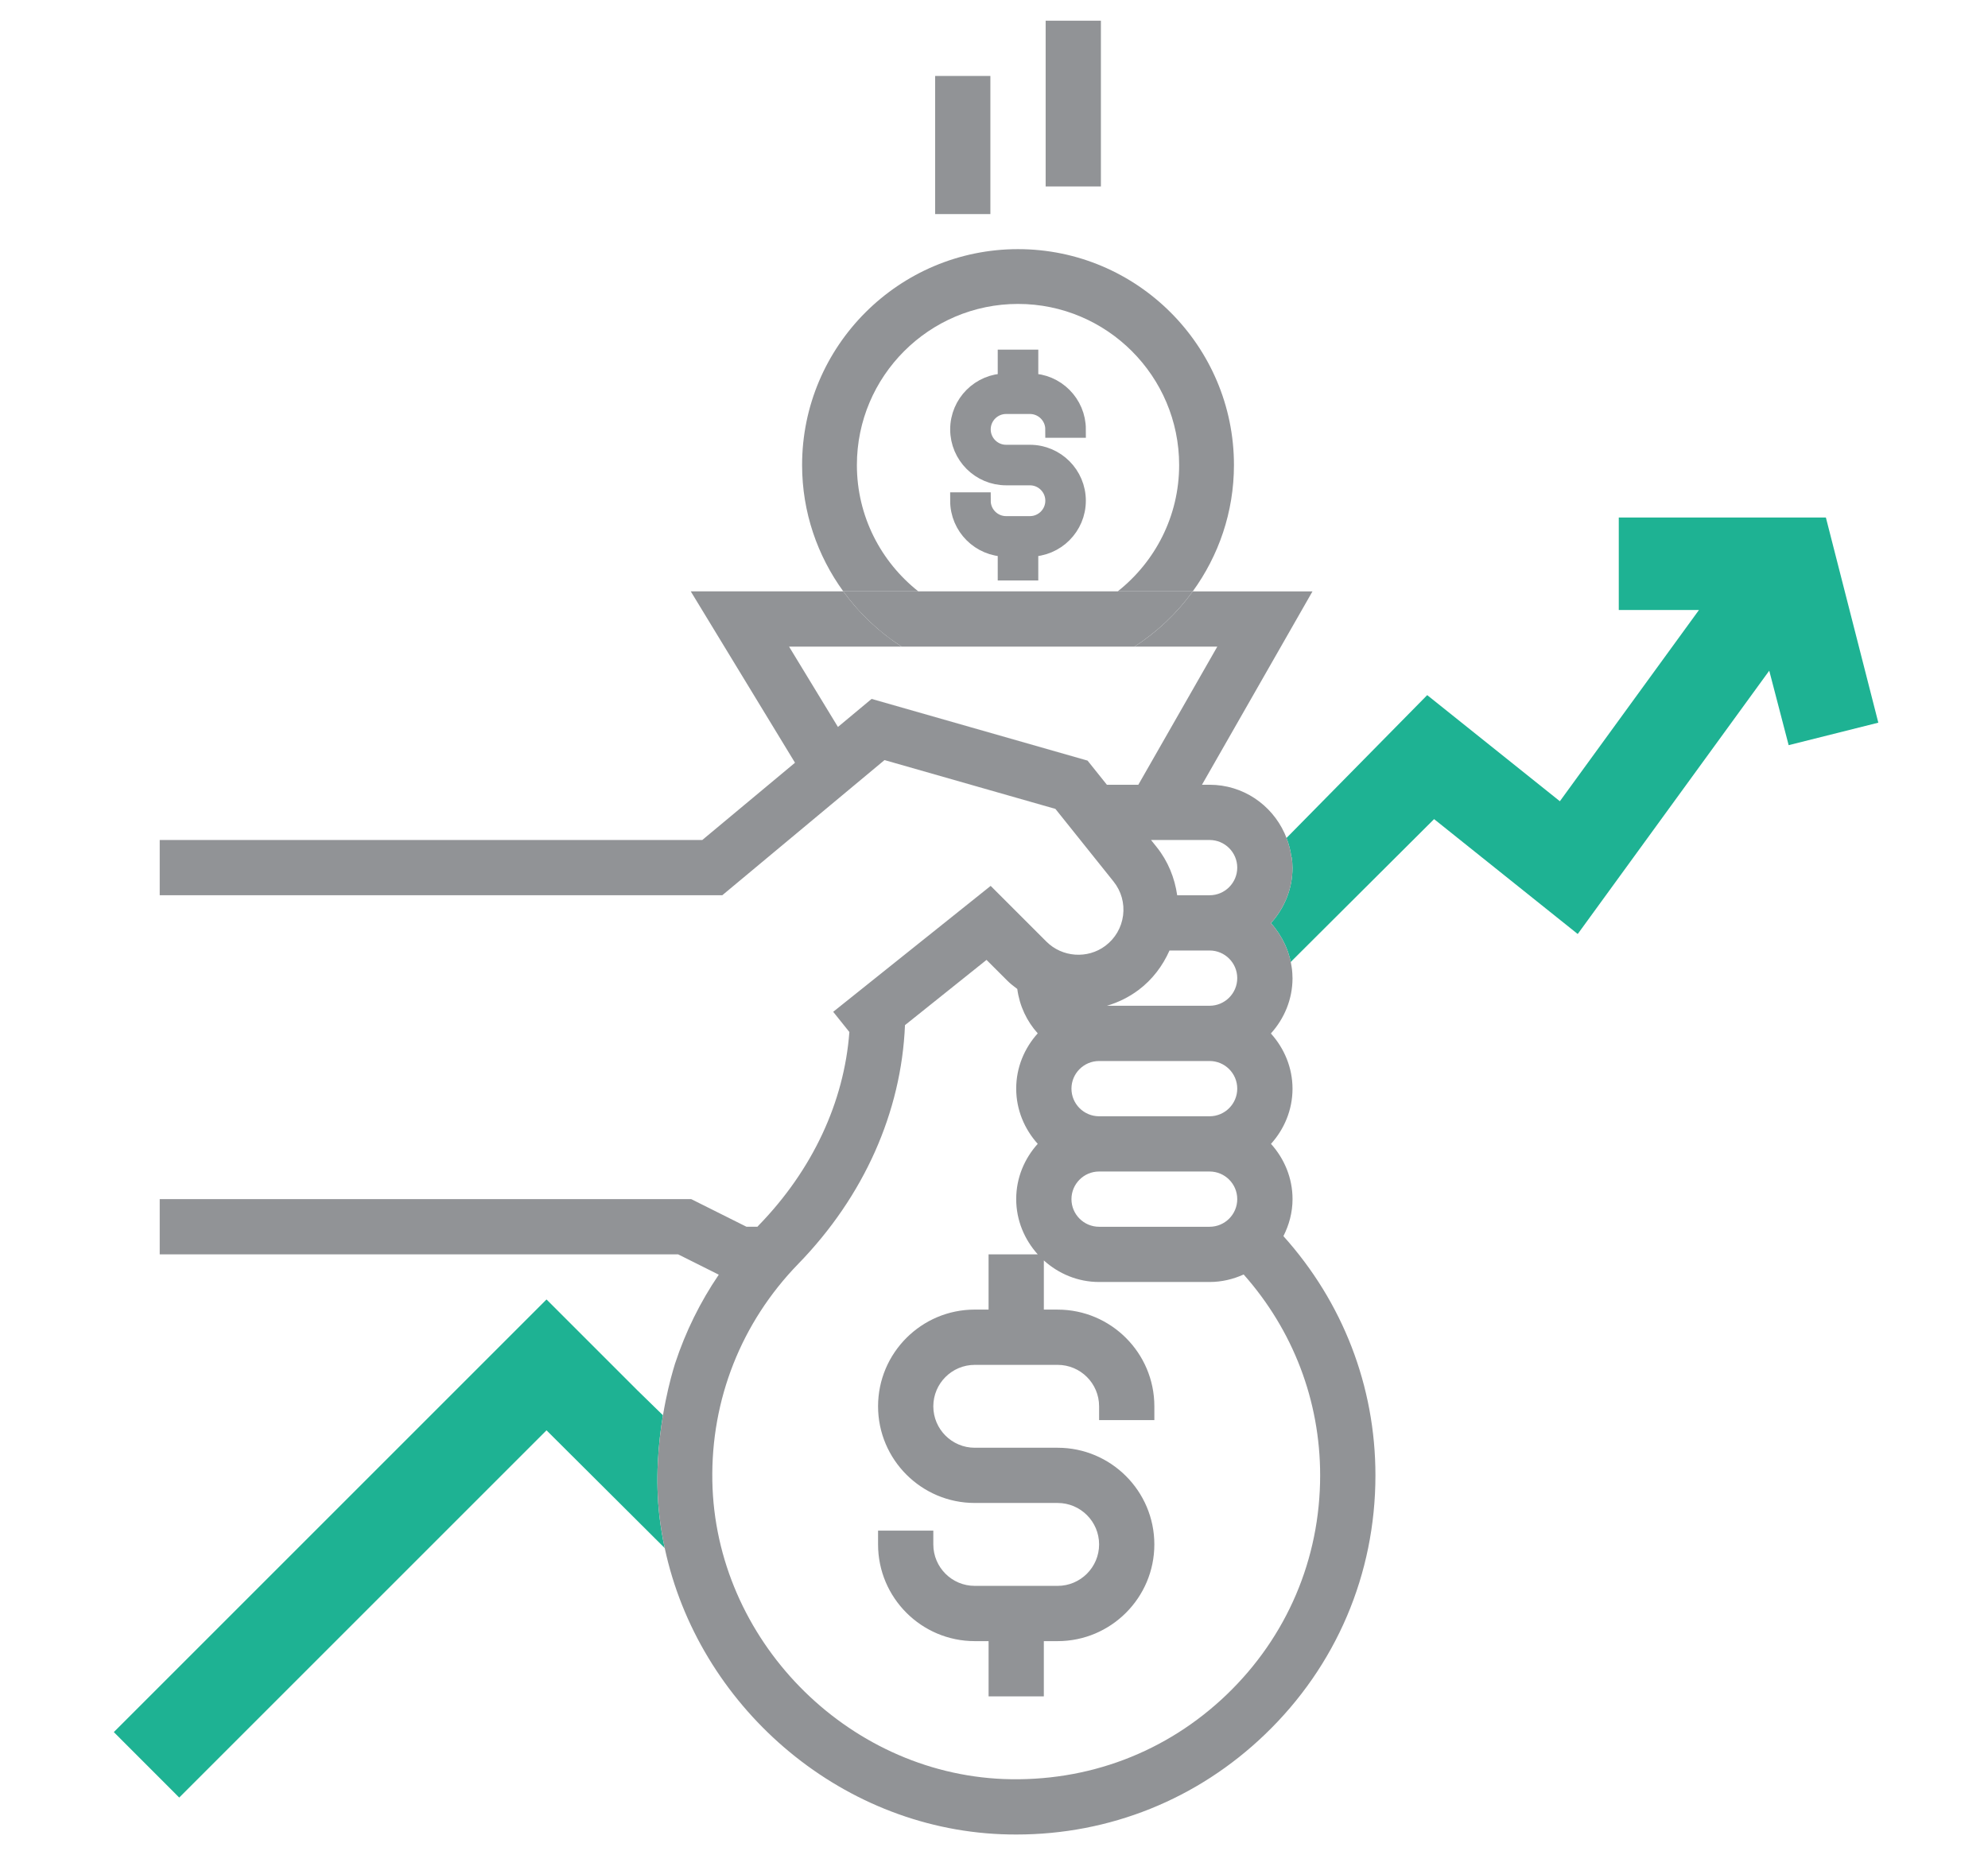 <?xml version="1.0" encoding="utf-8"?>
<!-- Generator: Adobe Illustrator 15.1.0, SVG Export Plug-In  -->
<!DOCTYPE svg PUBLIC "-//W3C//DTD SVG 1.1//EN" "http://www.w3.org/Graphics/SVG/1.1/DTD/svg11.dtd">
<svg version="1.1"
	 xmlns="http://www.w3.org/2000/svg" xmlns:xlink="http://www.w3.org/1999/xlink" xmlns:a="http://ns.adobe.com/AdobeSVGViewerExtensions/3.0/"
	 x="0px" y="0px" width="160px" height="149px" viewBox="-9.16 -1.667 160 149"
	 overflow="visible" enable-background="new -9.16 -1.667 160 149" xml:space="preserve">
<defs>
</defs>
<rect x="66.102" y="4.447" fill="#919396" width="4.447" height="11.118"/>
<rect x="74.997" fill="#919396" width="4.447" height="13.342"/>
<path fill="none" d="M85.741,35.766c0-7.151-5.818-12.969-12.968-12.969s-12.968,5.818-12.968,12.969
	c0,4.121,1.939,7.792,4.945,10.168h2.227h2.228h9.107h2.484C83.802,43.557,85.741,39.887,85.741,35.766z"/>
<path fill="none" d="M90.417,77.065c0-1.225-0.998-2.224-2.225-2.224h-3.226c-0.552,1.239-1.378,2.342-2.497,3.181
	c-0.78,0.583-1.643,1.002-2.539,1.267h8.262C89.419,79.289,90.417,78.291,90.417,77.065z"/>
<path fill="none" d="M79.298,88.184h8.894c1.227,0,2.225-0.999,2.225-2.225s-0.998-2.223-2.225-2.223h-8.894
	c-1.226,0-2.224,0.997-2.224,2.223S78.073,88.184,79.298,88.184z"/>
<path fill="none" d="M85.584,70.394h2.608c1.227,0,2.225-0.999,2.225-2.224c0-1.226-0.998-2.224-2.225-2.224h-4.713l0.452,0.565
	C84.844,67.651,85.381,68.991,85.584,70.394z"/>
<path fill="none" d="M79.298,97.079h8.894c1.227,0,2.225-0.998,2.225-2.225c0-1.226-0.998-2.223-2.225-2.223h-8.894
	c-1.226,0-2.224,0.997-2.224,2.223C77.075,96.081,78.073,97.079,79.298,97.079z"/>
<path fill="none" d="M88.192,101.526h-8.894c-1.716,0-3.267-0.668-4.447-1.735v3.958h1.112c4.289,0,7.782,3.491,7.782,7.783v1.112
	h-4.447v-1.112c0-1.84-1.497-3.335-3.335-3.335H69.29c-1.837,0-3.334,1.495-3.334,3.335c0,1.839,1.494,3.336,3.334,3.336h6.674
	c4.289,0,7.782,3.49,7.782,7.783c0,4.291-3.493,7.783-7.782,7.783h-1.112v4.447h-4.447v-4.447H69.29
	c-4.29,0-7.781-3.492-7.781-7.783v-1.112h4.447v1.112c0,1.838,1.494,3.335,3.334,3.335h6.674c1.836,0,3.335-1.499,3.335-3.338
	s-1.497-3.335-3.335-3.335H69.29c-4.29,0-7.781-3.491-7.781-7.783s3.491-7.783,7.781-7.783h1.114v-4.447h3.956
	c-1.062-1.184-1.732-2.732-1.732-4.447s0.667-3.264,1.732-4.447c-1.062-1.184-1.732-2.733-1.732-4.447
	c0-1.715,0.667-3.264,1.732-4.447c-0.881-0.977-1.464-2.205-1.646-3.574c-0.273-0.209-0.552-0.414-0.802-0.667l-1.673-1.671
	l-6.562,5.25c-0.289,6.983-3.293,13.775-8.6,19.229c-4.57,4.705-7.023,10.906-6.905,17.464
	c0.228,12.717,10.745,23.479,23.441,23.991c6.767,0.256,13.11-2.145,17.957-6.797c4.848-4.656,7.52-10.924,7.52-17.644
	c0-6.027-2.189-11.7-6.156-16.171C90.095,101.301,89.171,101.526,88.192,101.526z"/>
<path fill="#1EB293" d="M44.196,112.251l-2.092-2.042l-7.279-7.279L0,137.754l5.264,5.269l29.561-29.559l9.512,9.476
	c-0.176-0.824-0.316-1.658-0.418-2.503C43.564,117.407,43.819,114.505,44.196,112.251z"/>
<path fill="#1EB293" d="M137.792,39.987h-16.668v7.447h6.453l-11.194,15.393l-10.677-8.542L94.382,65.783
	c0.189,0.493,0.328,1.011,0.396,1.552l0.018-0.019c0.041,0.286,0.068,0.576,0.068,0.874c0,1.713-0.668,3.264-1.734,4.447
	c0.453,0.504,0.829,1.078,1.118,1.699c0.073,0.159,0.142,0.319,0.203,0.484c0.018,0.047,0.033,0.096,0.05,0.144
	c0.059,0.167,0.109,0.338,0.153,0.51c0.017,0.064,0.032,0.127,0.048,0.192c0.007,0.033,0.011,0.067,0.018,0.1l11.539-11.5
	l11.561,9.248l15.414-21.196l1.562,5.995l7.217-1.81L137.792,39.987z"/>
<path fill="#919396" d="M94.654,75.474c-0.044-0.172-0.095-0.343-0.153-0.51c-0.017-0.048-0.032-0.096-0.05-0.144
	c-0.062-0.165-0.13-0.325-0.203-0.484c-0.289-0.622-0.665-1.195-1.118-1.699c1.066-1.184,1.734-2.734,1.734-4.447
	c0-0.298-0.027-0.588-0.068-0.874l-0.018,0.019c-0.068-0.541-0.207-1.059-0.396-1.552c0-0.001,0-0.003-0.001-0.004
	c-0.052-0.13-0.103-0.261-0.162-0.387c-1.049-2.291-3.342-3.892-6.026-3.892h-0.615l8.895-15.565h-9.635
	c-1.275,1.759-2.866,3.27-4.698,4.447h6.671L82.456,61.5h-2.531l-1.555-1.944L60.988,54.59l-2.708,2.258l-3.934-6.467h4.939h4.122
	c-1.832-1.178-3.422-2.688-4.698-4.447h-4.66h-2.456h-0.906h-4.253l8.39,13.793l-7.463,6.22H3.694v4.447h45.277l13.057-10.88
	l13.754,3.929l4.68,5.847c0.618,0.773,0.892,1.742,0.767,2.727c-0.128,0.981-0.633,1.85-1.425,2.447
	c-1.434,1.077-3.477,0.929-4.746-0.338l-4.486-4.486L57.898,79.776l1.302,1.627c-0.42,5.629-2.961,11.104-7.309,15.573
	c-0.032,0.032-0.058,0.069-0.09,0.1h-0.885l-4.447-2.224H3.694v4.447h41.724l3.271,1.636c-1.5,2.208-2.674,4.595-3.501,7.105
	c-0.004,0.012-0.009,0.023-0.013,0.035c-0.009,0.028-0.017,0.058-0.026,0.086c-0.049,0.151-0.09,0.305-0.136,0.456
	c-0.217,0.75-0.547,2.028-0.815,3.634c-0.377,2.253-0.632,5.155-0.277,8.185c0.102,0.845,0.242,1.679,0.418,2.503
	c2.693,12.602,13.897,22.504,27.096,23.036c0.405,0.016,0.809,0.023,1.207,0.023c7.504,0,14.573-2.834,20.008-8.059
	c5.73-5.5,8.889-12.906,8.889-20.849c0-7.19-2.639-13.952-7.406-19.258c0.455-0.901,0.734-1.901,0.734-2.979
	c0-1.713-0.67-3.264-1.734-4.447c1.064-1.181,1.73-2.728,1.733-4.438c-0.003-1.709-0.671-3.256-1.733-4.438
	c0.002-0.003,0.005-0.007,0.008-0.01c-0.003-0.003-0.006-0.007-0.008-0.01c1.064-1.181,1.73-2.729,1.733-4.438
	c0-0.003,0.001-0.006,0.001-0.01c0-0.026-0.005-0.052-0.006-0.079c-0.002-0.207-0.014-0.411-0.037-0.612
	c-0.008-0.077-0.021-0.152-0.033-0.229c-0.02-0.127-0.043-0.253-0.068-0.379c-0.007-0.033-0.011-0.067-0.018-0.1
	C94.687,75.602,94.671,75.538,94.654,75.474z M88.192,65.947c1.227,0,2.225,0.998,2.225,2.224c0,1.225-0.998,2.224-2.225,2.224
	h-2.608c-0.203-1.403-0.74-2.743-1.653-3.882l-0.452-0.565H88.192z M82.469,78.022c1.119-0.839,1.945-1.941,2.497-3.181h3.226
	c1.227,0,2.225,0.999,2.225,2.224c0,1.226-0.998,2.224-2.225,2.224H79.93C80.827,79.024,81.689,78.605,82.469,78.022z
	 M79.298,83.737h8.894c1.227,0,2.225,0.997,2.225,2.223s-0.998,2.225-2.225,2.225h-8.894c-1.226,0-2.224-0.999-2.224-2.225
	S78.073,83.737,79.298,83.737z M79.298,92.631h8.894c1.227,0,2.225,0.997,2.225,2.223c0,1.227-0.998,2.225-2.225,2.225h-8.894
	c-1.226,0-2.224-0.998-2.224-2.225C77.075,93.628,78.073,92.631,79.298,92.631z M97.089,117.091c0,6.72-2.672,12.987-7.52,17.644
	c-4.846,4.652-11.19,7.053-17.957,6.797c-12.696-0.512-23.214-11.274-23.441-23.991c-0.118-6.558,2.335-12.759,6.905-17.464
	c5.307-5.453,8.311-12.245,8.6-19.229l6.562-5.25l1.673,1.671c0.25,0.253,0.528,0.458,0.802,0.667
	c0.183,1.369,0.766,2.598,1.646,3.574c-1.065,1.184-1.732,2.732-1.732,4.447c0,1.714,0.67,3.264,1.732,4.447
	c-1.065,1.184-1.732,2.732-1.732,4.447s0.67,3.264,1.732,4.447h-3.956v4.447H69.29c-4.29,0-7.781,3.491-7.781,7.783
	s3.491,7.783,7.781,7.783h6.674c1.838,0,3.335,1.496,3.335,3.335s-1.499,3.338-3.335,3.338H69.29c-1.84,0-3.334-1.497-3.334-3.335
	v-1.112h-4.447v1.112c0,4.291,3.491,7.783,7.781,7.783h1.114v4.447h4.447v-4.447h1.112c4.289,0,7.782-3.492,7.782-7.783
	c0-4.293-3.493-7.783-7.782-7.783H69.29c-1.84,0-3.334-1.497-3.334-3.336c0-1.84,1.497-3.335,3.334-3.335h6.674
	c1.838,0,3.335,1.495,3.335,3.335v1.112h4.447v-1.112c0-4.292-3.493-7.783-7.782-7.783h-1.112v-3.958
	c1.181,1.067,2.731,1.735,4.447,1.735h8.894c0.979,0,1.902-0.225,2.74-0.605C94.899,105.391,97.089,111.064,97.089,117.091z"/>
<path fill="#919396" d="M64.75,45.934c-3.006-2.377-4.945-6.047-4.945-10.168c0-7.151,5.818-12.969,12.968-12.969
	s12.968,5.818,12.968,12.969c0,4.121-1.939,7.792-4.945,10.168h6.041c2.077-2.863,3.315-6.37,3.315-10.168
	c0-9.583-7.795-17.379-17.378-17.379s-17.379,7.797-17.379,17.379c0,3.799,1.239,7.306,3.315,10.168h5.81H64.75z"/>
<path fill="#919396" d="M80.796,45.934h-2.484h-9.107h-2.228H64.75h-0.23h-5.81c1.275,1.759,2.866,3.27,4.698,4.447h2.112h12.792
	h3.827c1.832-1.178,3.422-2.688,4.698-4.447H80.796z"/>
<path fill="#919396" stroke="#919396" stroke-width="1.349" stroke-miterlimit="10" d="M73.729,34.809h-1.914
	c-1.055,0-1.914-0.858-1.914-1.914c0-1.056,0.859-1.914,1.914-1.914h1.914c1.056,0,1.914,0.858,1.914,1.914h1.916
	c0-2.111-1.718-3.829-3.829-3.829v-1.914h-1.915v1.914c-2.111,0-3.827,1.717-3.827,3.829c0,2.111,1.716,3.828,3.827,3.828h1.915
	c1.055,0,1.915,0.858,1.915,1.914c0,1.056-0.859,1.915-1.915,1.915h-1.915c-1.055,0-1.914-0.859-1.914-1.915h-1.915
	c0,2.112,1.718,3.828,3.829,3.828v1.916h1.914v-1.916c2.112,0,3.828-1.716,3.828-3.828C77.558,36.526,75.841,34.809,73.729,34.809
	L73.729,34.809z M73.729,34.809"/>
</svg>
